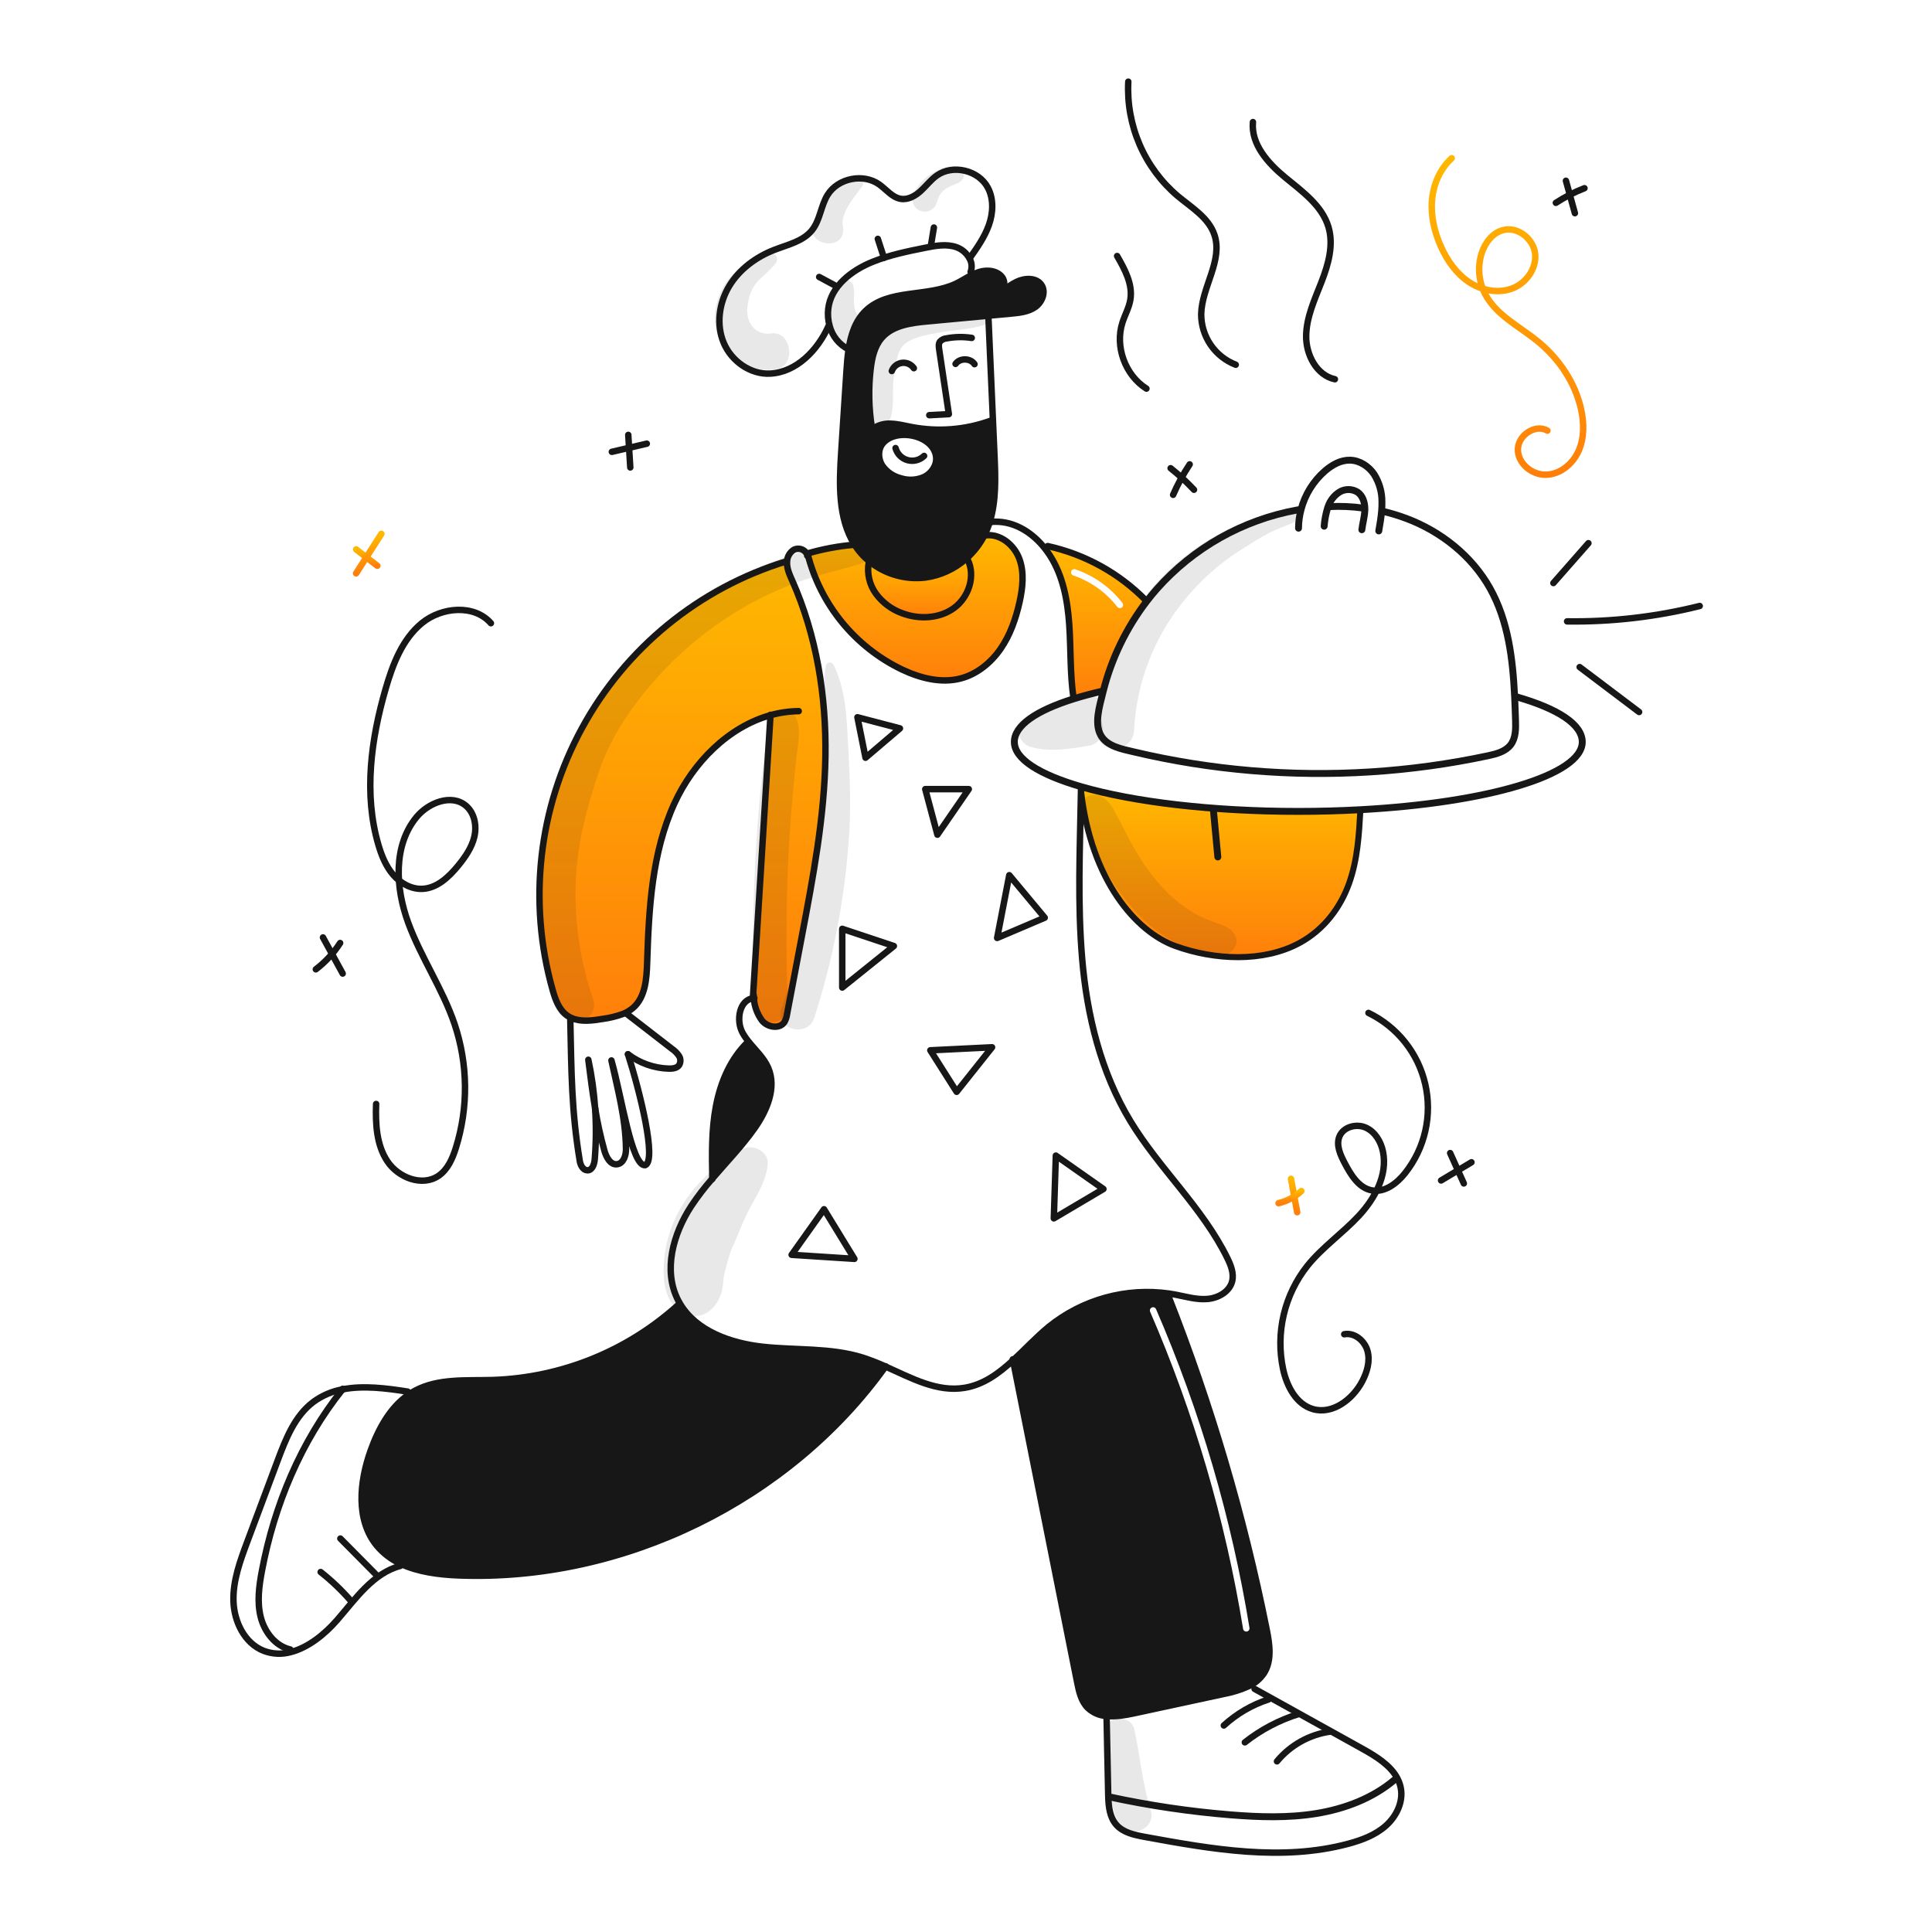 <svg width="960" height="960" viewBox="0 0 960 960" fill="none" xmlns="http://www.w3.org/2000/svg">
<g clip-path="url(#clip0_174_28972)">
<path fill-rule="evenodd" clip-rule="evenodd" d="M569.854 298.691L569.416 298.36C556.102 284.808 539.133 275.422 520.578 271.347L518.504 271.647C519.629 273.003 520.675 274.424 521.636 275.902C528.231 286.078 530.497 298.467 531.32 310.567C531.622 315.012 531.749 319.472 531.875 323.931C532.092 331.611 532.31 339.287 533.426 346.879L533.533 347.232C537.819 345.885 542.544 344.623 547.654 343.448L548.154 343.576C552.247 327.289 559.632 312.014 569.854 298.691ZM534.317 282.892C533.479 282.607 532.568 283.055 532.283 283.894C531.997 284.732 532.446 285.643 533.284 285.928C541.957 288.879 549.57 294.314 555.179 301.558C555.721 302.258 556.728 302.386 557.428 301.844C558.129 301.302 558.257 300.295 557.715 299.594C551.721 291.854 543.585 286.046 534.317 282.892Z" fill="url(#paint0_linear_174_28972)"/>
<path d="M537.22 393.623H537.12C537.13 392.896 537.141 392.18 537.152 391.453L537.323 390.94C563.202 398.423 601.886 403.18 645.114 403.18C655.707 403.18 666.033 402.891 675.953 402.346L675.963 402.546C675.269 414.764 674.563 427.121 670.373 438.868C666.183 450.615 658.123 461.904 645.499 468.668C627.658 478.235 603.511 477.155 583.971 470.058C564.431 462.961 542.255 437.471 537.22 393.623Z" fill="url(#paint1_linear_174_28972)"/>
<path d="M433.554 213.145C436.215 211.243 439.451 210.321 442.714 210.536C446.156 210.636 449.514 211.53 452.901 212.183C466.071 214.695 479.674 213.613 492.281 209.051L493.399 209C493.645 214.772 493.898 220.541 494.158 226.306C494.65 237.327 495.045 248.796 491.849 259.206C491.166 261.446 490.301 263.626 489.263 265.726C489.252 265.748 489.241 265.758 489.241 265.78C486.953 270.336 483.793 274.4 479.941 277.741C474.322 282.706 467.367 285.91 459.941 286.955C454.995 287.571 449.976 287.185 445.182 285.818C440.389 284.452 435.919 282.134 432.041 279.003C430.011 277.364 428.178 275.495 426.578 273.433C425.857 272.498 425.183 271.528 424.558 270.526C416.37 257.496 416.969 240.446 417.984 224.84C418.862 211.275 419.742 197.718 420.624 184.167C420.849 180.682 421.124 177.067 421.672 173.552C422.772 166.316 424.986 159.389 430.159 154.418C441.586 143.43 460.759 147.759 475.065 140.928C477.737 139.646 480.228 137.978 482.865 136.653C484.061 136.041 485.305 135.529 486.585 135.124C490.701 133.852 495.896 134.493 498.247 138.106C498.787 139.072 499.052 140.168 499.012 141.275C498.973 142.381 498.631 143.455 498.023 144.381C496.509 145.349 494.873 146.115 493.159 146.658C495.159 147.258 496.959 146.123 498.023 144.381C500.374 142.949 502.623 141.26 505.088 140.052C509.182 138.042 514.976 137.818 517.509 141.613C519.84 145.113 517.851 150.164 514.399 152.569C510.947 154.974 506.542 155.445 502.352 155.829C498.589 156.182 494.837 156.524 491.075 156.877C481.027 157.81 470.979 158.744 460.931 159.677C452.636 160.447 443.475 161.644 438.066 167.977C434.475 172.168 433.266 177.877 432.615 183.359C431.48 193.003 431.677 202.758 433.203 212.349L433.554 213.145ZM459.315 236.928C462.928 235.09 465.579 231.128 465.151 227.094C463.976 215.999 444.745 212.257 438.407 220.659C436.141 223.674 436.386 228.099 438.385 231.295C440.548 234.426 443.773 236.666 447.461 237.602C451.357 238.874 455.589 238.634 459.315 236.928V236.928Z" fill="#171717"/>
<path d="M401.305 275.26L400.931 275.36C400.888 275.24 400.838 275.122 400.781 275.008L401.658 274.908C409.05 272.77 416.634 271.361 424.3 270.7L424.567 270.529C425.191 271.531 425.866 272.501 426.587 273.436C428.186 275.498 430.02 277.367 432.05 279.006L431.686 279.454C431.2 282.162 431.268 284.94 431.885 287.622C432.502 290.303 433.657 292.831 435.278 295.054C438.563 299.497 443.096 302.862 448.3 304.72C456.724 307.895 466.8 307.414 474.072 302.101C481.344 296.788 484.826 286.27 480.881 278.178L479.951 277.74C483.803 274.399 486.963 270.335 489.251 265.779L489.732 266.025C496.99 265.041 503.906 270.739 506.482 277.591C509.058 284.443 508.193 292.107 506.589 299.258C504.751 307.458 501.939 315.558 497.151 322.464C492.363 329.37 485.435 335.014 477.311 337.13C467.595 339.653 457.226 336.948 448.161 332.662C436.626 327.106 426.451 319.086 418.355 309.168C410.258 299.249 404.438 287.674 401.305 275.26Z" fill="url(#paint2_linear_174_28972)"/>
<path d="M480.876 278.178C484.821 286.27 481.325 296.789 474.067 302.101C466.809 307.413 456.719 307.9 448.3 304.72C443.096 302.859 438.563 299.492 435.281 295.046C433.659 292.823 432.505 290.295 431.887 287.614C431.27 284.932 431.202 282.154 431.689 279.446L432.053 278.998C435.931 282.129 440.4 284.447 445.193 285.813C449.987 287.18 455.007 287.566 459.953 286.95C467.378 285.905 474.333 282.701 479.953 277.736L480.876 278.178Z" fill="url(#paint3_linear_174_28972)"/>
<path d="M374.762 560.869C368.541 569.623 361.027 577.384 354.046 585.529C354.008 585.559 353.974 585.595 353.946 585.636C353.722 573.589 353.497 561.446 355.753 549.613C358.019 537.713 362.989 525.989 371.753 517.63L371.913 517.502C375.355 521.81 379.588 525.602 381.747 530.65C386.018 540.6 381.026 552.05 374.762 560.869Z" fill="#171717"/>
<path d="M289.206 361.758C311.064 322.106 347.403 292.439 390.626 278.958L391.086 279.001C391.045 279.474 391.042 279.949 391.075 280.422C391.268 283.244 392.497 285.884 393.651 288.482C405.795 315.793 410.605 346.012 410.145 375.899C409.685 405.947 404.052 435.653 398.445 465.177C395.987 478.1 393.529 491.027 391.07 503.958C390.892 505.346 390.445 506.685 389.755 507.902C387.307 511.536 381.214 510.467 378.555 507.002C376.227 503.779 374.846 499.969 374.568 496.002C374.526 495.489 374.493 494.976 374.483 494.462L374.216 494.441C377.091 447.741 379.977 402.085 382.863 355.373C361.923 361.173 344.446 378.879 335.178 399.073C323.901 423.626 322.426 451.397 321.571 478.409C321.314 486.426 320.671 495.416 314.665 500.728C313.128 502.063 311.37 503.119 309.47 503.85C306.222 505.022 302.857 505.843 299.433 506.298C294.291 507.142 288.633 507.89 284.008 505.859C283.265 505.535 282.556 505.138 281.892 504.673C277.776 501.808 275.948 496.688 274.592 491.856C262.499 448.228 267.735 401.615 289.206 361.758V361.758Z" fill="url(#paint4_linear_174_28972)"/>
<path d="M203.21 692.871C204.181 692.204 205.187 691.591 206.225 691.033C217.737 684.844 231.59 686.094 244.663 685.72C279.105 684.611 312.018 671.234 337.468 648L337.874 647.755C345.934 661.405 363.037 667.455 378.974 669.197C395.564 671.025 412.699 669.597 428.626 674.574C432.504 675.843 436.308 677.328 440.021 679.021C392.25 745.647 309.899 785.968 227.976 782.821C218.206 782.447 207.806 781.143 199.126 777.059C194.549 774.975 190.493 771.901 187.25 768.059C176.732 755.317 178.581 736.386 184.139 720.834C188 710.038 193.846 699.253 203.21 692.871Z" fill="#171717"/>
<path d="M482.854 167.907C478.688 167.274 474.444 167.353 470.305 168.142C469.056 168.237 467.892 168.81 467.055 169.742C466.307 170.821 466.467 172.265 466.66 173.569C468.26 184.302 469.867 195.041 471.48 205.786L461.753 206.299" stroke="#171717" stroke-width="3.207" stroke-linecap="round" stroke-linejoin="round"/>
<path d="M484.232 180.959C482.19 177.88 476.942 177.806 474.815 180.82" stroke="#171717" stroke-width="3.207" stroke-linecap="round" stroke-linejoin="round"/>
<path d="M454.089 182.947C453.442 182.006 452.548 181.261 451.505 180.796C450.463 180.33 449.312 180.16 448.179 180.306C447.047 180.452 445.977 180.907 445.086 181.622C444.195 182.337 443.519 183.283 443.132 184.358" stroke="#171717" stroke-width="3.207" stroke-linecap="round" stroke-linejoin="round"/>
<path d="M459.188 226.549C458.119 227.583 456.799 228.32 455.358 228.688C453.917 229.055 452.405 229.041 450.972 228.646C449.538 228.251 448.232 227.489 447.183 226.435C446.133 225.381 445.377 224.072 444.988 222.637" stroke="#171717" stroke-width="3.207" stroke-linecap="round" stroke-linejoin="round"/>
<path d="M498.032 144.38C500.383 142.948 502.632 141.259 505.097 140.051C509.191 138.041 514.985 137.817 517.518 141.612C519.849 145.112 517.86 150.163 514.408 152.568C510.956 154.973 506.551 155.444 502.361 155.828C498.598 156.181 494.846 156.523 491.084 156.876C481.036 157.809 470.988 158.742 460.94 159.676C452.645 160.446 443.484 161.643 438.075 167.976C434.484 172.167 433.275 177.876 432.624 183.358C431.489 193.002 431.686 202.757 433.212 212.348" stroke="#171717" stroke-width="3.207" stroke-linecap="round" stroke-linejoin="round"/>
<path d="M498.033 144.38C496.964 146.122 495.168 147.255 493.169 146.657C494.883 146.114 496.518 145.348 498.033 144.38V144.38Z" stroke="#171717" stroke-width="3.207" stroke-linecap="round" stroke-linejoin="round"/>
<path d="M491.116 157.175C491.876 174.449 492.637 191.724 493.399 209C493.645 214.772 493.898 220.541 494.158 226.306C494.65 237.327 495.045 248.796 491.849 259.206C491.166 261.446 490.301 263.626 489.263 265.726C489.252 265.748 489.241 265.758 489.241 265.78C486.953 270.336 483.793 274.4 479.941 277.741C474.322 282.706 467.367 285.91 459.941 286.955C454.995 287.571 449.976 287.185 445.182 285.818C440.389 284.452 435.919 282.134 432.041 279.003C430.011 277.364 428.178 275.495 426.578 273.433C425.857 272.498 425.183 271.528 424.558 270.526C416.37 257.496 416.969 240.446 417.984 224.84C418.862 211.275 419.742 197.718 420.624 184.167C420.849 180.682 421.124 177.067 421.672 173.552C422.772 166.316 424.986 159.389 430.159 154.418C441.586 143.43 460.759 147.759 475.065 140.928C477.737 139.646 480.228 137.978 482.865 136.653C484.061 136.041 485.305 135.529 486.585 135.124C490.701 133.852 495.896 134.493 498.247 138.106C498.787 139.072 499.052 140.168 499.012 141.275C498.973 142.381 498.631 143.455 498.023 144.381" stroke="#171717" stroke-width="3.207" stroke-linecap="round" stroke-linejoin="round"/>
<path d="M433.1 213.54C433.25 213.401 433.41 213.273 433.56 213.145C436.22 211.243 439.457 210.321 442.72 210.536C446.162 210.636 449.52 211.53 452.907 212.183C466.076 214.695 479.68 213.613 492.287 209.051" stroke="#171717" stroke-width="3.207" stroke-linecap="round" stroke-linejoin="round"/>
<path d="M438.407 220.659C436.141 223.674 436.386 228.099 438.385 231.295C440.548 234.425 443.773 236.666 447.461 237.602C451.357 238.874 455.589 238.633 459.315 236.928C462.928 235.09 465.579 231.128 465.151 227.094C463.976 216 444.745 212.257 438.407 220.659Z" stroke="#171717" stroke-width="3.207" stroke-linecap="round" stroke-linejoin="round"/>
<path d="M482.309 135.1C482.712 134.006 482.868 132.838 482.767 131.677C482.665 130.517 482.308 129.393 481.721 128.387C480.332 125.824 478.057 123.855 475.321 122.85C470.361 121.086 464.91 122.08 459.757 123.117C450.928 124.881 442.045 126.709 433.686 130.065C423.21 134.255 412.82 142.229 411.548 153.432C411.219 156.293 411.456 159.191 412.243 161.962C412.885 164.44 414.047 166.753 415.652 168.748C417.258 170.742 419.27 172.371 421.554 173.528" stroke="#171717" stroke-width="3.207" stroke-linecap="round" stroke-linejoin="round"/>
<path d="M481.817 128.335C485.505 123.135 489.225 117.835 491.363 111.835C493.501 105.835 493.843 98.88 490.85 93.246C486.25 84.556 473.501 81.531 465.484 87.228C462.491 89.355 460.257 92.37 457.542 94.85C454.827 97.33 451.288 99.371 447.654 98.815C443.354 98.153 440.471 94.208 436.933 91.686C428.969 85.978 416.398 88.5 411.233 96.827C407.866 102.257 407.513 109.291 403.548 114.304C399.133 119.904 391.533 121.53 384.895 124.104C375.734 127.643 367.386 133.768 362.33 142.169C357.274 150.57 355.809 161.369 359.63 170.411C363.451 179.453 372.885 186.156 382.687 185.643C395.739 184.969 406.321 174.013 411.645 162.073" stroke="#171717" stroke-width="3.207" stroke-linecap="round" stroke-linejoin="round"/>
<path d="M431.684 279.45C431.198 282.158 431.265 284.936 431.883 287.617C432.5 290.299 433.654 292.827 435.276 295.05C438.56 299.495 443.094 302.861 448.3 304.72C456.724 307.895 466.8 307.414 474.072 302.101C481.344 296.788 484.826 286.27 480.881 278.178" stroke="#171717" stroke-width="3.207" stroke-linecap="round" stroke-linejoin="round"/>
<path d="M401.09 276.105C401.066 275.85 401.013 275.598 400.93 275.356C400.887 275.236 400.837 275.118 400.78 275.004C400.16 273.964 399.172 273.195 398.012 272.851C396.851 272.506 395.603 272.611 394.516 273.144C393.505 273.76 392.662 274.617 392.063 275.639C391.464 276.661 391.128 277.816 391.085 279C391.044 279.472 391.041 279.947 391.074 280.421C391.267 283.243 392.496 285.883 393.65 288.481C405.794 315.792 410.604 346.011 410.144 375.898C409.684 405.946 404.051 435.652 398.444 465.176C395.986 478.099 393.528 491.026 391.069 503.957C390.891 505.344 390.445 506.684 389.754 507.901C387.306 511.535 381.213 510.466 378.554 507.001C376.226 503.777 374.845 499.967 374.567 496.001C374.525 495.488 374.492 494.975 374.482 494.461" stroke="#171717" stroke-width="3.207" stroke-linecap="round" stroke-linejoin="round"/>
<path d="M401.284 275.164C401.294 275.196 401.294 275.228 401.305 275.264C404.438 287.677 410.257 299.251 418.353 309.169C426.448 319.088 436.622 327.108 448.156 332.664C457.221 336.95 467.59 339.655 477.306 337.132C485.43 335.016 492.357 329.361 497.146 322.466C501.935 315.571 504.746 307.459 506.584 299.26C508.184 292.109 509.043 284.455 506.477 277.593C503.911 270.731 496.985 265.043 489.727 266.027" stroke="#171717" stroke-width="3.207" stroke-linecap="round" stroke-linejoin="round"/>
<path d="M492.313 259.355C502.628 258.339 511.907 263.716 518.502 271.647C519.628 273.003 520.674 274.424 521.634 275.902C528.234 286.078 530.495 298.467 531.318 310.567C532.141 322.667 531.66 334.875 533.424 346.879" stroke="#171717" stroke-width="3.207" stroke-linecap="round" stroke-linejoin="round"/>
<path d="M374.828 496C374.742 496 374.646 496.011 374.56 496.011C367.516 496.449 365.517 506.85 368.948 513.146C369.81 514.683 370.804 516.143 371.92 517.507C375.362 521.815 379.595 525.607 381.754 530.655C386.019 540.607 381.027 552.055 374.763 560.874C368.542 569.628 361.028 577.389 354.047 585.534C354.008 585.564 353.975 585.6 353.947 585.641C350.172 589.946 346.682 594.493 343.5 599.254C334.446 613.065 329.39 631.343 336.926 646.041C337.226 646.629 337.535 647.196 337.877 647.752C345.937 661.402 363.04 667.452 378.977 669.194C395.567 671.022 412.702 669.594 428.629 674.571C432.507 675.84 436.312 677.324 440.024 679.018C452.947 684.79 465.603 691.834 479.243 689.611C488.66 688.072 496.228 682.503 503.358 675.95C509.312 670.477 514.977 664.32 521.145 659.25C529.444 652.55 539.032 647.629 549.313 644.794C559.595 641.958 570.35 641.268 580.909 642.767C581.967 642.917 583.026 643.099 584.084 643.302C589.354 644.317 594.645 645.902 599.99 645.45C605.335 644.998 610.957 641.869 612.25 636.65C613.212 632.77 611.62 628.74 609.867 625.15C597.606 600.137 576.11 580.864 561.667 557.038C547.002 532.805 540.086 504.532 537.713 476.312C535.404 448.776 536.59 422.758 537.125 393.619C537.135 392.892 537.146 392.176 537.157 391.449" stroke="#171717" stroke-width="3.207" stroke-linecap="round" stroke-linejoin="round"/>
<path d="M337.467 648C312.02 671.234 279.108 684.612 244.667 685.723C231.594 686.097 217.741 684.847 206.229 691.036C205.192 691.594 204.186 692.207 203.214 692.874C193.85 699.256 188.003 710.041 184.144 720.838C178.586 736.39 176.737 755.321 187.255 768.063C190.499 771.905 194.555 774.979 199.131 777.063C207.811 781.147 218.211 782.451 227.981 782.825C309.904 785.968 392.255 745.647 440.026 679.025C440.047 678.993 440.079 678.95 440.101 678.918" stroke="#171717" stroke-width="3.207" stroke-linecap="round" stroke-linejoin="round"/>
<path d="M503.249 675.437C503.281 675.608 503.313 675.779 503.356 675.95C513.971 729.258 524.593 782.565 535.221 835.873C536.121 840.405 537.166 845.216 540.395 848.519C542.947 851 546.311 852.473 549.865 852.666C554.265 853.094 559.101 852.281 563.465 851.341C578.249 848.155 593.036 844.966 607.826 841.774C612.223 840.975 616.506 839.639 620.578 837.797C623.623 836.376 626.221 834.151 628.093 831.362C632.101 825.088 630.872 816.932 629.393 809.631C618.079 753.183 601.774 697.851 580.671 644.288" stroke="#171717" stroke-width="3.207" stroke-linecap="round" stroke-linejoin="round"/>
<path d="M170.212 690.37C164.987 691.314 160.045 693.434 155.76 696.57C146.503 703.486 142.024 714.913 137.973 725.72C132.949 739.156 127.922 752.592 122.891 766.029C119.32 775.575 115.697 785.429 116.007 795.617C116.317 805.805 121.522 816.536 131.007 820.277C135.332 821.94 140.08 822.158 144.539 820.897C153.155 818.663 161.339 812.068 167.425 805.097C176.65 794.514 185.277 781.719 198.852 778.117" stroke="#171717" stroke-width="3.207" stroke-linecap="round" stroke-linejoin="round"/>
<path d="M202.59 691.482C191.997 689.814 180.527 688.339 170.223 690.37" stroke="#171717" stroke-width="3.207" stroke-linecap="round" stroke-linejoin="round"/>
<path d="M549.854 853.03C550.121 865.728 550.385 878.423 550.646 891.116C550.656 891.704 550.667 892.302 550.688 892.911C550.859 897.882 551.447 903.056 554.697 906.733C558.139 910.633 563.664 911.789 568.784 912.733C602.231 918.869 636.993 924.962 669.841 916.186C676.597 914.38 683.364 911.857 688.602 907.218C693.84 902.579 697.314 895.459 696.062 888.576C695.748 886.875 695.178 885.232 694.374 883.701C690.974 877.17 683.685 872.681 676.974 868.95C659.123 859.041 641.268 849.128 623.409 839.212" stroke="#171717" stroke-width="3.207" stroke-linecap="round" stroke-linejoin="round"/>
<path d="M390.625 278.959C347.298 292.244 310.894 321.963 289.206 361.754C267.517 401.545 262.268 448.246 274.582 491.859C275.939 496.691 277.767 501.811 281.882 504.676C282.547 505.141 283.256 505.538 283.999 505.861C288.628 507.892 294.282 507.144 299.424 506.3C302.848 505.845 306.213 505.024 309.461 503.852C311.361 503.121 313.119 502.065 314.656 500.73C320.664 495.418 321.305 486.43 321.562 478.411C322.417 451.399 323.892 423.628 335.169 399.075C344.437 378.883 361.914 361.181 382.854 355.375C387.421 354.09 392.136 353.414 396.879 353.365" stroke="#171717" stroke-width="3.207" stroke-linecap="round" stroke-linejoin="round"/>
<path d="M382.866 355.174C382.866 355.238 382.855 355.313 382.855 355.374C379.969 402.086 377.083 447.74 374.208 494.442C374.197 494.688 374.175 494.934 374.165 495.18" stroke="#171717" stroke-width="3.207" stroke-linecap="round" stroke-linejoin="round"/>
<path d="M371.76 517.63C362.994 525.989 358.024 537.716 355.76 549.613C353.504 561.446 353.729 573.589 353.953 585.636V585.85L354.053 585.529L354.631 583.509" stroke="#171717" stroke-width="3.207" stroke-linecap="round" stroke-linejoin="round"/>
<path d="M520.577 271.348C539.133 275.422 556.102 284.808 569.416 298.36" stroke="#171717" stroke-width="3.207" stroke-linecap="round" stroke-linejoin="round"/>
<path d="M537.22 393.623C542.255 437.471 564.446 462.976 583.975 470.063C603.504 477.15 627.662 478.24 645.503 468.673C658.127 461.907 666.187 450.629 670.377 438.873C674.567 427.117 675.277 414.773 675.967 402.551" stroke="#171717" stroke-width="3" stroke-linecap="round" stroke-linejoin="round"/>
<path d="M295.705 550.7C296.862 557.805 298.407 564.842 300.334 571.779C301.253 575.05 303.369 579.016 306.726 578.492C309.858 578.011 311.098 574.046 311.055 570.882C310.863 555.596 306.833 541.005 303.818 526.927C308.842 544.532 313.877 579.743 320.59 578.973C326.458 576.718 317.939 542.273 312.038 523.848" stroke="#171717" stroke-width="3.207" stroke-linecap="round" stroke-linejoin="round"/>
<path d="M295.705 550.7C295.167 542.591 294.042 534.531 292.338 526.585C293.343 534.637 294.358 542.707 295.705 550.7Z" stroke="#171717" stroke-width="3.207" stroke-linecap="round" stroke-linejoin="round"/>
<path d="M283.38 506.866C283.947 532.713 283.947 552.071 288.105 576.988C288.458 579.073 289.762 581.488 291.878 581.52C294.348 581.563 295.342 578.399 295.534 575.941C296.216 567.544 296.273 559.108 295.705 550.703" stroke="#171717" stroke-width="3.207" stroke-linecap="round" stroke-linejoin="round"/>
<path d="M312.038 523.851C317.883 528.273 324.958 530.768 332.284 530.992C334.165 531.045 336.303 530.81 337.426 529.303C337.857 528.6 338.081 527.789 338.072 526.964C338.062 526.14 337.82 525.335 337.372 524.642C336.45 523.277 335.274 522.101 333.909 521.179C326.509 515.45 319.109 509.721 311.709 503.991" stroke="#171717" stroke-width="3.207" stroke-linecap="round" stroke-linejoin="round"/>
<path d="M401.658 274.908C409.05 272.77 416.634 271.361 424.3 270.7" stroke="#171717" stroke-width="3.207" stroke-linecap="round" stroke-linejoin="round"/>
<path d="M753.305 346.184C774.491 352.223 786.217 360.084 786.217 368.664C786.217 385.136 739.056 398.914 675.957 402.346C666.037 402.891 655.711 403.18 645.118 403.18C601.89 403.18 563.206 398.423 537.327 390.94C516.547 384.922 504.019 377.151 504.019 368.664C504.019 360.564 514.708 353.121 533.532 347.232C537.818 345.885 542.543 344.623 547.653 343.448" stroke="#171717" stroke-width="3.43" stroke-linecap="round" stroke-linejoin="round"/>
<path d="M686.8 253.988C690.899 254.935 694.93 256.153 698.868 257.634C716.099 264.111 731.374 276.265 740.375 292.32C749.461 308.568 751.705 327.446 752.614 346.22C752.806 350.132 752.935 354.055 753.063 357.936C753.191 362.158 753.213 366.754 750.636 370.1C748.059 373.446 743.603 374.622 739.466 375.509C700.818 383.758 661.164 386.254 621.787 382.917C602.048 381.254 582.461 378.124 563.187 373.553C557.522 372.206 550.05 370.923 546.95 365.301C543.658 359.336 546.416 350.774 547.88 344.681C547.966 344.307 548.062 343.943 548.158 343.581C552.251 327.294 559.636 312.019 569.858 298.696C571.419 296.665 573.044 294.677 574.743 292.753C592.929 272.205 617.487 258.357 644.481 253.427C645.047 253.327 645.624 253.235 646.191 253.138" stroke="#171717" stroke-width="3.43" stroke-linecap="round" stroke-linejoin="round"/>
<path d="M660.457 251.744C666.093 251.441 671.746 251.681 677.336 252.46" stroke="#171717" stroke-width="3.43" stroke-linecap="round" stroke-linejoin="round"/>
<path d="M170.223 690.37H170.212C149.464 716.313 136.306 747.9 130.149 780.556C128.716 788.113 127.669 795.97 129.529 803.431C131.389 810.892 136.776 817.931 144.269 819.631" stroke="#171717" stroke-width="3.207" stroke-linecap="round" stroke-linejoin="round"/>
<path d="M170.341 690.21C170.298 690.26 170.258 690.314 170.223 690.37" stroke="#171717" stroke-width="3.43" stroke-linecap="round" stroke-linejoin="round"/>
<path d="M551.351 892.89C571.161 897.176 591.233 900.147 611.436 901.784C625.653 902.927 640.041 903.408 654.118 901.11C668.195 898.812 682.06 893.585 692.942 884.36" stroke="#171717" stroke-width="3.43" stroke-linecap="round" stroke-linejoin="round"/>
<path d="M685.107 263.823C685.673 260.552 686.24 257.27 686.518 253.967C686.651 252.463 686.704 250.954 686.677 249.446C686.728 244.583 685.381 239.808 682.797 235.688C680.097 231.688 675.593 228.73 670.762 228.655C666.197 228.569 661.921 230.974 658.461 233.946C652.614 239.009 648.437 245.724 646.479 253.208C645.674 256.224 645.253 259.331 645.229 262.454" stroke="#171717" stroke-width="3.43" stroke-linecap="round" stroke-linejoin="round"/>
<path d="M676.694 263.224C677.094 259.932 678.073 256.724 678.18 253.424C678.191 253.103 678.191 252.783 678.18 252.451C678.08 249.426 677.058 246.316 674.631 244.584C673.272 243.719 671.696 243.255 670.085 243.246C668.474 243.236 666.893 243.681 665.524 244.53C662.944 246.186 660.995 248.658 659.987 251.553C659.914 251.709 659.849 251.87 659.794 252.034C658.821 255.099 658.207 258.266 657.967 261.473" stroke="#171717" stroke-width="3.43" stroke-linecap="round" stroke-linejoin="round"/>
<path d="M602.906 402.2C603.644 410.066 604.385 417.941 605.129 425.824" stroke="#171717" stroke-width="3.43" stroke-linecap="round" stroke-linejoin="round"/>
<path d="M426.053 356.399L430.077 376.52L447.18 361.932L426.053 356.399Z" stroke="#171717" stroke-width="3.207" stroke-linecap="round" stroke-linejoin="round"/>
<path d="M481.386 392.114H459.756L465.792 414.75L481.386 392.114Z" stroke="#171717" stroke-width="3.207" stroke-linecap="round" stroke-linejoin="round"/>
<path d="M501.507 434.871L519.113 455.998L495.471 466.059L501.507 434.871Z" stroke="#171717" stroke-width="3.207" stroke-linecap="round" stroke-linejoin="round"/>
<path d="M444.162 470.083L418.507 461.532V490.707L444.162 470.083Z" stroke="#171717" stroke-width="3.207" stroke-linecap="round" stroke-linejoin="round"/>
<path d="M462.271 521.895L492.955 520.386L475.349 542.519L462.271 521.895Z" stroke="#171717" stroke-width="3.207" stroke-linecap="round" stroke-linejoin="round"/>
<path d="M409.452 600.87L424.543 625.519L393.355 623.506L409.452 600.87Z" stroke="#171717" stroke-width="3.207" stroke-linecap="round" stroke-linejoin="round"/>
<path d="M523.64 605.397L524.646 574.21L548.288 590.81L523.64 605.397Z" stroke="#171717" stroke-width="3.207" stroke-linecap="round" stroke-linejoin="round"/>
<path d="M462.612 121.751L464.045 113.061" stroke="#171717" stroke-width="3.207" stroke-linecap="round" stroke-linejoin="round"/>
<path d="M439.252 128.111L436.183 118.696" stroke="#171717" stroke-width="3.207" stroke-linecap="round" stroke-linejoin="round"/>
<path d="M414.92 141.855L407.043 137.62" stroke="#171717" stroke-width="3.207" stroke-linecap="round" stroke-linejoin="round"/>
<path d="M313.183 232.273L312.183 216.089" stroke="#171717" stroke-width="3.207" stroke-linecap="round" stroke-linejoin="round"/>
<path d="M304.018 224.514L321.394 220.456" stroke="#171717" stroke-width="3.207" stroke-linecap="round" stroke-linejoin="round"/>
<path d="M582.91 245.875C585.201 240.598 587.955 235.536 591.14 230.747" stroke="#171717" stroke-width="3.207" stroke-linecap="round" stroke-linejoin="round"/>
<path d="M593.289 243.355C589.675 239.514 585.791 235.937 581.668 232.649" stroke="#171717" stroke-width="3.207" stroke-linecap="round" stroke-linejoin="round"/>
<path d="M782.555 105.931L778.1 89.814" stroke="#171717" stroke-width="3.207" stroke-linecap="round" stroke-linejoin="round"/>
<path d="M773.1 100.791C777.572 97.883 782.334 95.447 787.31 93.524" stroke="#171717" stroke-width="3.207" stroke-linecap="round" stroke-linejoin="round"/>
<path d="M663.3 188.44C654.175 186.476 648.9 176.24 649.024 166.902C649.148 157.564 653.25 148.827 656.633 140.128C660.016 131.429 662.764 121.828 660.133 112.868C657 102.235 647.214 95.239 638.651 88.2C630.088 81.161 621.551 71.689 622.575 60.652" stroke="#171717" stroke-width="3.207" stroke-linecap="round" stroke-linejoin="round"/>
<path d="M614.036 181.234C608.967 179.269 604.613 175.814 601.547 171.324C598.481 166.835 596.849 161.521 596.864 156.085C597.158 142.56 607.764 129.465 603.433 116.651C600.556 108.151 592.079 103.151 585.188 97.399C577.002 90.452 570.529 81.711 566.272 71.855C562.014 61.999 560.088 51.294 560.643 40.572" stroke="#171717" stroke-width="3.207" stroke-linecap="round" stroke-linejoin="round"/>
<path d="M569.66 193.1C559.06 186.415 553.893 172.194 557.739 160.264C558.969 156.45 561.007 152.878 561.668 148.927C562.944 141.306 558.946 133.901 555.088 127.206" stroke="#171717" stroke-width="3.207" stroke-linecap="round" stroke-linejoin="round"/>
<path d="M771.875 289.709L789.275 269.909" stroke="#171717" stroke-width="3.207" stroke-linecap="round" stroke-linejoin="round"/>
<path d="M778.68 308.758C800.884 309.067 823.036 306.497 844.58 301.112" stroke="#171717" stroke-width="3.207" stroke-linecap="round" stroke-linejoin="round"/>
<path d="M784.923 331.471L814.463 353.787" stroke="#171717" stroke-width="3.207" stroke-linecap="round" stroke-linejoin="round"/>
<path d="M721.346 78.62C715.475 83.934 712.176 91.748 711.546 99.641C710.916 107.534 712.809 115.49 716.078 122.703C719.166 129.515 723.619 135.897 729.822 140.075C736.025 144.253 744.149 145.968 751.181 143.419C758.213 140.87 763.589 133.579 762.802 126.141C762.015 118.703 754.193 112.451 746.948 114.31C741.676 115.662 737.948 120.56 736.262 125.735C734.122 132.413 734.694 139.665 737.855 145.925C743.207 156.394 754.616 161.972 763.773 169.347C774.505 177.99 782.717 190.024 785.657 203.486C787.157 210.332 787.235 217.717 784.374 224.115C781.513 230.513 775.286 235.674 768.281 235.888C761.276 236.102 754.215 230.342 754.233 223.334C754.251 216.326 762.826 210.493 768.908 213.975" stroke="url(#paint5_linear_174_28972)" stroke-width="3.207" stroke-linecap="round" stroke-linejoin="round"/>
<path d="M187.481 281.12L176.981 272.991" stroke="url(#paint6_linear_174_28972)" stroke-width="3.207" stroke-linecap="round" stroke-linejoin="round"/>
<path d="M176.943 284.9L189.499 265.269" stroke="url(#paint7_linear_174_28972)" stroke-width="3.207" stroke-linecap="round" stroke-linejoin="round"/>
<path d="M170.274 483.75L160.489 465.811" stroke="#171717" stroke-width="3.207" stroke-linecap="round" stroke-linejoin="round"/>
<path d="M156.933 481.653C161.687 478.028 165.773 473.602 169.006 468.574" stroke="#171717" stroke-width="3.207" stroke-linecap="round" stroke-linejoin="round"/>
<path d="M243.926 309.669C235.62 300.147 219.45 301.582 209.673 309.587C199.896 317.592 195.143 330.109 191.628 342.246C184.343 367.405 180.647 394.535 187.995 419.676C189.565 425.048 191.69 430.385 195.333 434.633C198.976 438.881 204.353 441.925 209.943 441.663C217.19 441.323 223.043 435.776 227.643 430.163C231.167 425.854 234.459 421.138 235.712 415.714C236.965 410.29 235.788 404.001 231.549 400.392C224.427 394.327 212.961 398.767 206.998 405.975C195.258 420.167 196.498 441.268 202.857 458.554C209.216 475.84 219.904 491.318 225.836 508.754C232.569 528.717 232.804 550.301 226.507 570.406C224.835 575.695 222.479 581.149 217.893 584.268C209.771 589.791 197.865 585.183 192.45 576.99C187.035 568.797 186.536 558.367 186.896 548.552" stroke="#171717" stroke-width="3.207" stroke-linecap="round" stroke-linejoin="round"/>
<path d="M679.982 503.31C687.035 506.721 693.232 511.674 698.115 517.801C702.997 523.929 706.442 531.075 708.193 538.712C709.944 546.349 709.958 554.281 708.233 561.924C706.507 569.567 703.088 576.724 698.226 582.869C694.151 588.017 688.066 592.702 681.613 591.488C675.16 590.274 671.264 583.822 668.2 578.008C666.008 573.848 663.769 568.972 665.587 564.635C667.559 559.929 673.959 558.218 678.62 560.295C683.281 562.372 686.185 567.273 687.199 572.274C689.548 583.858 683.199 595.539 675.135 604.185C667.071 612.831 657.151 619.674 649.722 628.866C644.011 636.037 639.962 644.386 637.866 653.31C635.77 662.235 635.679 671.513 637.6 680.477C639.464 688.877 644.065 697.724 652.315 700.157C662.058 703.031 672.099 695.413 676.848 686.433C679.297 681.803 680.881 676.384 679.523 671.325C678.165 666.266 673.079 661.99 667.936 662.981" stroke="#171717" stroke-width="3.207" stroke-linecap="round" stroke-linejoin="round"/>
<path d="M644.567 602.342L641.492 585.753" stroke="url(#paint8_linear_174_28972)" stroke-width="3.207" stroke-linecap="round" stroke-linejoin="round"/>
<path d="M635.312 597.852C639.531 596.822 643.423 594.746 646.63 591.816" stroke="url(#paint9_linear_174_28972)" stroke-width="3.207" stroke-linecap="round" stroke-linejoin="round"/>
<path d="M727.366 588.043L720.575 572.952" stroke="#171717" stroke-width="3.207" stroke-linecap="round" stroke-linejoin="round"/>
<path d="M716.065 586.563L731.165 577.523" stroke="#171717" stroke-width="3.207" stroke-linecap="round" stroke-linejoin="round"/>
<path fill-rule="evenodd" clip-rule="evenodd" d="M628.094 831.361C632.094 825.087 630.869 816.93 629.394 809.63C618.081 753.182 601.776 697.849 580.673 644.284L580.908 642.767C570.349 641.268 559.594 641.958 549.312 644.793C539.031 647.629 529.443 652.55 521.144 659.249C517.319 662.394 513.686 665.957 510.058 669.516C507.837 671.694 505.618 673.871 503.357 675.949C513.976 729.257 524.598 782.564 535.222 835.872C536.12 840.404 537.167 845.218 540.396 848.518C542.948 851 546.312 852.473 549.866 852.665C554.273 853.093 559.105 852.28 563.466 851.34C578.258 848.147 593.045 844.958 607.827 841.773C612.225 840.975 616.508 839.639 620.579 837.796C623.624 836.376 626.223 834.151 628.094 831.361ZM574.44 650.522C574.088 649.709 573.144 649.336 572.332 649.688C571.519 650.04 571.145 650.984 571.497 651.796C593.33 702.217 608.844 755.144 617.686 809.373C617.829 810.247 618.653 810.84 619.527 810.698C620.401 810.555 620.994 809.731 620.851 808.857C611.967 754.367 596.378 701.186 574.44 650.522Z" fill="#171717"/>
<path d="M660.899 860.434C650.579 861.909 641.178 867.173 634.525 875.2" stroke="#171717" stroke-width="3.207" stroke-linecap="round" stroke-linejoin="round"/>
<path d="M618.555 865.767C626.534 859.471 635.603 854.695 645.309 851.677" stroke="#171717" stroke-width="3.207" stroke-linecap="round" stroke-linejoin="round"/>
<path d="M608.117 857.38C614.51 851.531 622.079 847.116 630.317 844.433" stroke="#171717" stroke-width="3.207" stroke-linecap="round" stroke-linejoin="round"/>
<path d="M187.135 782.694L169.117 764.494" stroke="#171717" stroke-width="3.207" stroke-linecap="round" stroke-linejoin="round"/>
<path d="M174.365 795.475C169.815 790.234 164.782 785.432 159.335 781.131" stroke="#171717" stroke-width="3.207" stroke-linecap="round" stroke-linejoin="round"/>
<g opacity="0.1">
<path d="M426.057 269.9C406.537 270.006 386.319 277.413 368.937 285.738C341.166 298.872 317.308 319.033 299.726 344.224C282.143 369.414 271.446 398.761 268.694 429.358C266.37 453.6 269.144 478.06 276.838 501.166C280.598 512.393 298.512 507.527 294.647 496.257C288.337 477.904 285.428 458.554 286.063 439.157C286.695 419.433 291.563 401.046 297.931 382.49C303.831 365.301 315.205 349.037 327.404 335.732C339.628 322.338 353.838 310.902 369.534 301.823C378.237 296.787 387.371 292.537 396.828 289.123C406.916 285.51 417.215 283.23 427.453 280.214C433.067 278.56 432.083 269.869 426.053 269.901L426.057 269.9Z" fill="#171717"/>
</g>
<g opacity="0.1">
<path d="M384.376 356.076C380.976 360.567 380.783 367.423 380.068 372.867C379.261 379.016 378.63 385.191 378.03 391.367C376.86 403.387 375.96 415.43 375.33 427.495C374.076 451.595 373.744 475.814 374.878 499.922C375.378 510.483 391.714 510.591 391.387 499.922C390.656 476.091 390.5 452.296 391.619 428.473C392.17 416.74 392.978 405.021 394.042 393.317C394.575 387.467 395.194 381.627 395.831 375.788C396.448 370.142 398.098 362.981 395.94 357.588C393.811 352.271 387.787 351.573 384.374 356.077L384.376 356.076Z" fill="#171717"/>
</g>
<g opacity="0.1">
<path d="M644.369 254.54C638.2 254.385 631.625 256.26 625.684 257.71C619.54 259.166 613.596 261.365 607.984 264.259C596.247 270.145 585.617 278.017 576.565 287.528C557.386 308.062 546.833 335.041 545.043 362.934C544.284 374.758 562.99 374.828 563.511 362.934C564.686 338.995 573.621 316.09 588.965 297.677C596.358 288.648 605.071 280.787 614.811 274.359C619.458 271.395 624.239 268.326 629.03 265.653C634.298 262.713 640.053 261.053 645.408 258.384C647.319 257.432 646.301 254.589 644.367 254.54H644.369Z" fill="#171717"/>
</g>
<g opacity="0.1">
<path d="M544.735 346.416C538.935 344.123 532.675 346.992 527.113 348.872C521.094 350.962 515.322 353.703 509.9 357.047C504.121 360.535 505.529 368.974 511.721 370.986C521.054 374.019 532.302 372.033 541.727 370.4C546.37 369.6 548.977 363.9 547.816 359.675C546.468 354.768 541.748 352.775 537.091 353.586C528.743 355.032 519.94 354.386 511.721 356.278L517.598 370.217C522.33 366.946 527.254 363.961 532.343 361.278C537.157 358.701 543.009 357.758 546.576 353.389C547.071 352.864 547.424 352.222 547.602 351.522C547.78 350.823 547.777 350.089 547.592 349.391C547.408 348.694 547.049 348.054 546.549 347.534C546.049 347.013 545.425 346.629 544.735 346.416Z" fill="#171717"/>
</g>
<g opacity="0.1">
<path d="M489.259 155.147C480.935 152.36 470.699 153.868 462.159 154.956C454.259 155.962 446.582 157.051 440.122 162.136C433.881 167.049 430.722 174.436 429.046 182.065C427.162 190.621 425.025 201.256 428.518 209.48C431.299 216.03 440.625 213.2 442.483 207.655C444.577 201.402 443.073 193.764 444.198 187.171C445.046 182.196 445.398 174.321 449.627 170.851C453.927 167.325 461.701 166.163 466.958 165.203C474.188 163.881 482.327 163.729 489.258 161.385C489.925 161.18 490.508 160.766 490.922 160.204C491.337 159.643 491.56 158.964 491.56 158.266C491.56 157.569 491.337 156.889 490.922 156.328C490.508 155.767 489.925 155.353 489.258 155.147H489.259Z" fill="#171717"/>
</g>
<g opacity="0.1">
<path d="M477.978 84.492C474.51 80.845 467.995 83.338 464.278 85.381C460.303 87.567 455.995 91.675 454.185 95.895C452.733 99.28 453.408 103.095 457.144 104.672C457.951 105.012 458.82 105.176 459.696 105.154C460.571 105.133 461.431 104.926 462.221 104.547C463.01 104.168 463.71 103.626 464.274 102.956C464.838 102.287 465.254 101.505 465.494 100.663C466.369 97.544 467.375 95.506 470.2 93.602C473.025 91.698 476.42 91.702 478.537 88.828C478.932 88.144 479.092 87.349 478.991 86.566C478.89 85.782 478.534 85.053 477.978 84.492V84.492Z" fill="#171717"/>
</g>
<g opacity="0.1">
<path d="M424.73 88.167C419.449 89.086 414.83 92.573 411.639 96.857C408.11 101.594 406.419 106.394 404.192 111.817C399.933 122.186 421.563 125.668 418.746 111.817C418.146 108.885 420.18 104.489 421.692 101.97C423.648 98.713 426.017 95.816 428.277 92.781C430.096 90.338 427.101 87.755 424.73 88.167V88.167Z" fill="#171717"/>
</g>
<g opacity="0.1">
<path d="M382.714 125.382C376.193 125.595 370.135 130.675 365.632 134.914C359.65 140.252 355.955 147.69 355.317 155.682C353.572 172.882 369.411 185.93 385.755 183.373C395.666 181.823 393.434 164.363 383.363 165.695C375.091 166.789 370.342 160.081 371.427 152.095C372.027 147.709 373.227 143.544 376.215 140.18C379.168 136.853 383.143 134.092 385.628 130.463C387.071 128.355 385.16 125.305 382.714 125.384V125.382Z" fill="#171717"/>
</g>
<g opacity="0.1">
<path d="M420.616 139.322C415.269 140.032 411.783 145.816 410.949 150.815C410.502 154.008 410.59 157.252 411.211 160.415C411.854 164.401 413.26 166.982 416.632 169.362C422.776 173.698 429.332 166.562 428.2 160.468C427.752 158.061 426.03 156.768 425.1 154.704C424.717 153.67 424.485 152.585 424.413 151.484C424.013 148.36 424.845 144.789 423.913 141.838C423.513 140.557 422.113 139.127 420.613 139.326L420.616 139.322Z" fill="#171717"/>
</g>
<g opacity="0.1">
<path d="M549.436 859.157C546.905 873.94 550.336 889.794 554.629 903.964C557.929 914.858 575.172 910.15 571.715 899.253C567.526 886.047 566.591 872.553 563.574 859.153C562.046 852.368 550.674 851.953 549.436 859.153V859.157Z" fill="#171717"/>
</g>
<g opacity="0.1">
<path d="M410.422 330.586C409.087 337.266 409.456 344.616 409.822 351.404C410.201 358.511 410.455 365.611 410.522 372.729C410.658 387.335 409.285 401.829 407.822 416.353C404.895 445.421 397.989 473.638 388.284 501.153C384.66 511.425 401.247 516.053 404.646 505.664C413.867 476.994 419.616 447.32 421.769 417.28C422.891 402.441 422.351 387.571 421.549 372.731C420.809 359.031 420.559 342.49 414.025 330.118C413.824 329.791 413.533 329.529 413.187 329.364C412.84 329.199 412.453 329.137 412.073 329.187C411.692 329.237 411.334 329.396 411.042 329.644C410.75 329.893 410.535 330.221 410.425 330.588L410.422 330.586Z" fill="#171717"/>
</g>
<g opacity="0.1">
<path d="M351.125 652.322C355.281 649.788 357.589 645.83 358.772 641.207C359.17 639.091 359.45 636.955 359.611 634.807C359.709 633.744 359.709 633.673 359.611 634.594L359.928 632.932C360.741 629.601 361.636 626.293 362.702 623.032C363.802 619.654 364.175 619.388 365.865 615.383C368.219 609.805 370.157 604.536 373.576 598.521C377.089 592.339 380.843 585.771 381.502 578.586C382.024 572.886 375.632 569.056 370.674 570.338C362.209 572.528 355.655 579.704 349.658 585.623C343.068 591.979 337.863 599.628 334.37 608.09C331.225 615.753 329.658 623.972 329.763 632.254C329.869 638.215 330.832 644.378 335.037 648.932C339.045 653.273 345.6 655.695 351.126 652.327L351.125 652.322Z" fill="#171717"/>
</g>
<g opacity="0.1">
<path d="M537.162 399.763C535.811 405.222 538.057 409.875 540.228 414.781C542.261 419.376 544.487 423.87 546.906 428.263C551.732 437.273 557.643 445.658 564.506 453.231C570.665 459.871 577.962 465.355 586.053 469.424C592.824 472.775 606.491 478.969 612.766 471.87C613.652 470.925 614.219 469.725 614.384 468.441C614.55 467.156 614.307 465.852 613.689 464.713C611.722 460.742 607.132 459.643 603.27 458.213C600.108 457.105 597.035 455.755 594.079 454.177C587.334 450.265 581.283 445.264 576.171 439.377C570.623 432.985 565.834 425.971 561.9 418.477C559.768 414.607 557.775 410.659 555.738 406.738C553.538 402.502 551.529 397.98 547.05 395.738C543.293 393.859 538.264 395.309 537.163 399.76L537.162 399.763Z" fill="#171717"/>
</g>
</g>
<defs>
<linearGradient id="paint0_linear_174_28972" x1="544.179" y1="271.347" x2="544.179" y2="347.232" gradientUnits="userSpaceOnUse">
<stop stop-color="#FFB800"/>
<stop offset="1" stop-color="#FF7F0A"/>
</linearGradient>
<linearGradient id="paint1_linear_174_28972" x1="606.542" y1="390.94" x2="606.542" y2="475.612" gradientUnits="userSpaceOnUse">
<stop stop-color="#FFB800"/>
<stop offset="1" stop-color="#FF7F0A"/>
</linearGradient>
<linearGradient id="paint2_linear_174_28972" x1="454.449" y1="265.779" x2="454.449" y2="338.102" gradientUnits="userSpaceOnUse">
<stop stop-color="#FFB800"/>
<stop offset="1" stop-color="#FF7F0A"/>
</linearGradient>
<linearGradient id="paint3_linear_174_28972" x1="456.944" y1="277.736" x2="456.944" y2="306.702" gradientUnits="userSpaceOnUse">
<stop stop-color="#FFB800"/>
<stop offset="1" stop-color="#FF7F0A"/>
</linearGradient>
<linearGradient id="paint4_linear_174_28972" x1="339.196" y1="278.958" x2="339.196" y2="510.165" gradientUnits="userSpaceOnUse">
<stop stop-color="#FFB800"/>
<stop offset="1" stop-color="#FF7F0A"/>
</linearGradient>
<linearGradient id="paint5_linear_174_28972" x1="749.054" y1="78.62" x2="749.054" y2="235.893" gradientUnits="userSpaceOnUse">
<stop stop-color="#FFB800"/>
<stop offset="1" stop-color="#FF7F0A"/>
</linearGradient>
<linearGradient id="paint6_linear_174_28972" x1="182.231" y1="272.991" x2="182.231" y2="281.12" gradientUnits="userSpaceOnUse">
<stop stop-color="#FFB800"/>
<stop offset="1" stop-color="#FF7F0A"/>
</linearGradient>
<linearGradient id="paint7_linear_174_28972" x1="183.221" y1="265.269" x2="183.221" y2="284.9" gradientUnits="userSpaceOnUse">
<stop stop-color="#FFB800"/>
<stop offset="1" stop-color="#FF7F0A"/>
</linearGradient>
<linearGradient id="paint8_linear_174_28972" x1="643.03" y1="585.753" x2="643.03" y2="602.342" gradientUnits="userSpaceOnUse">
<stop stop-color="#FFB800"/>
<stop offset="1" stop-color="#FF7F0A"/>
</linearGradient>
<linearGradient id="paint9_linear_174_28972" x1="640.971" y1="591.816" x2="640.971" y2="597.852" gradientUnits="userSpaceOnUse">
<stop stop-color="#FFB800"/>
<stop offset="1" stop-color="#FF7F0A"/>
</linearGradient>
<clipPath id="clip0_174_28972">
<rect width="733" height="885" fill="white" transform="translate(114 38)"/>
</clipPath>
</defs>
</svg>
